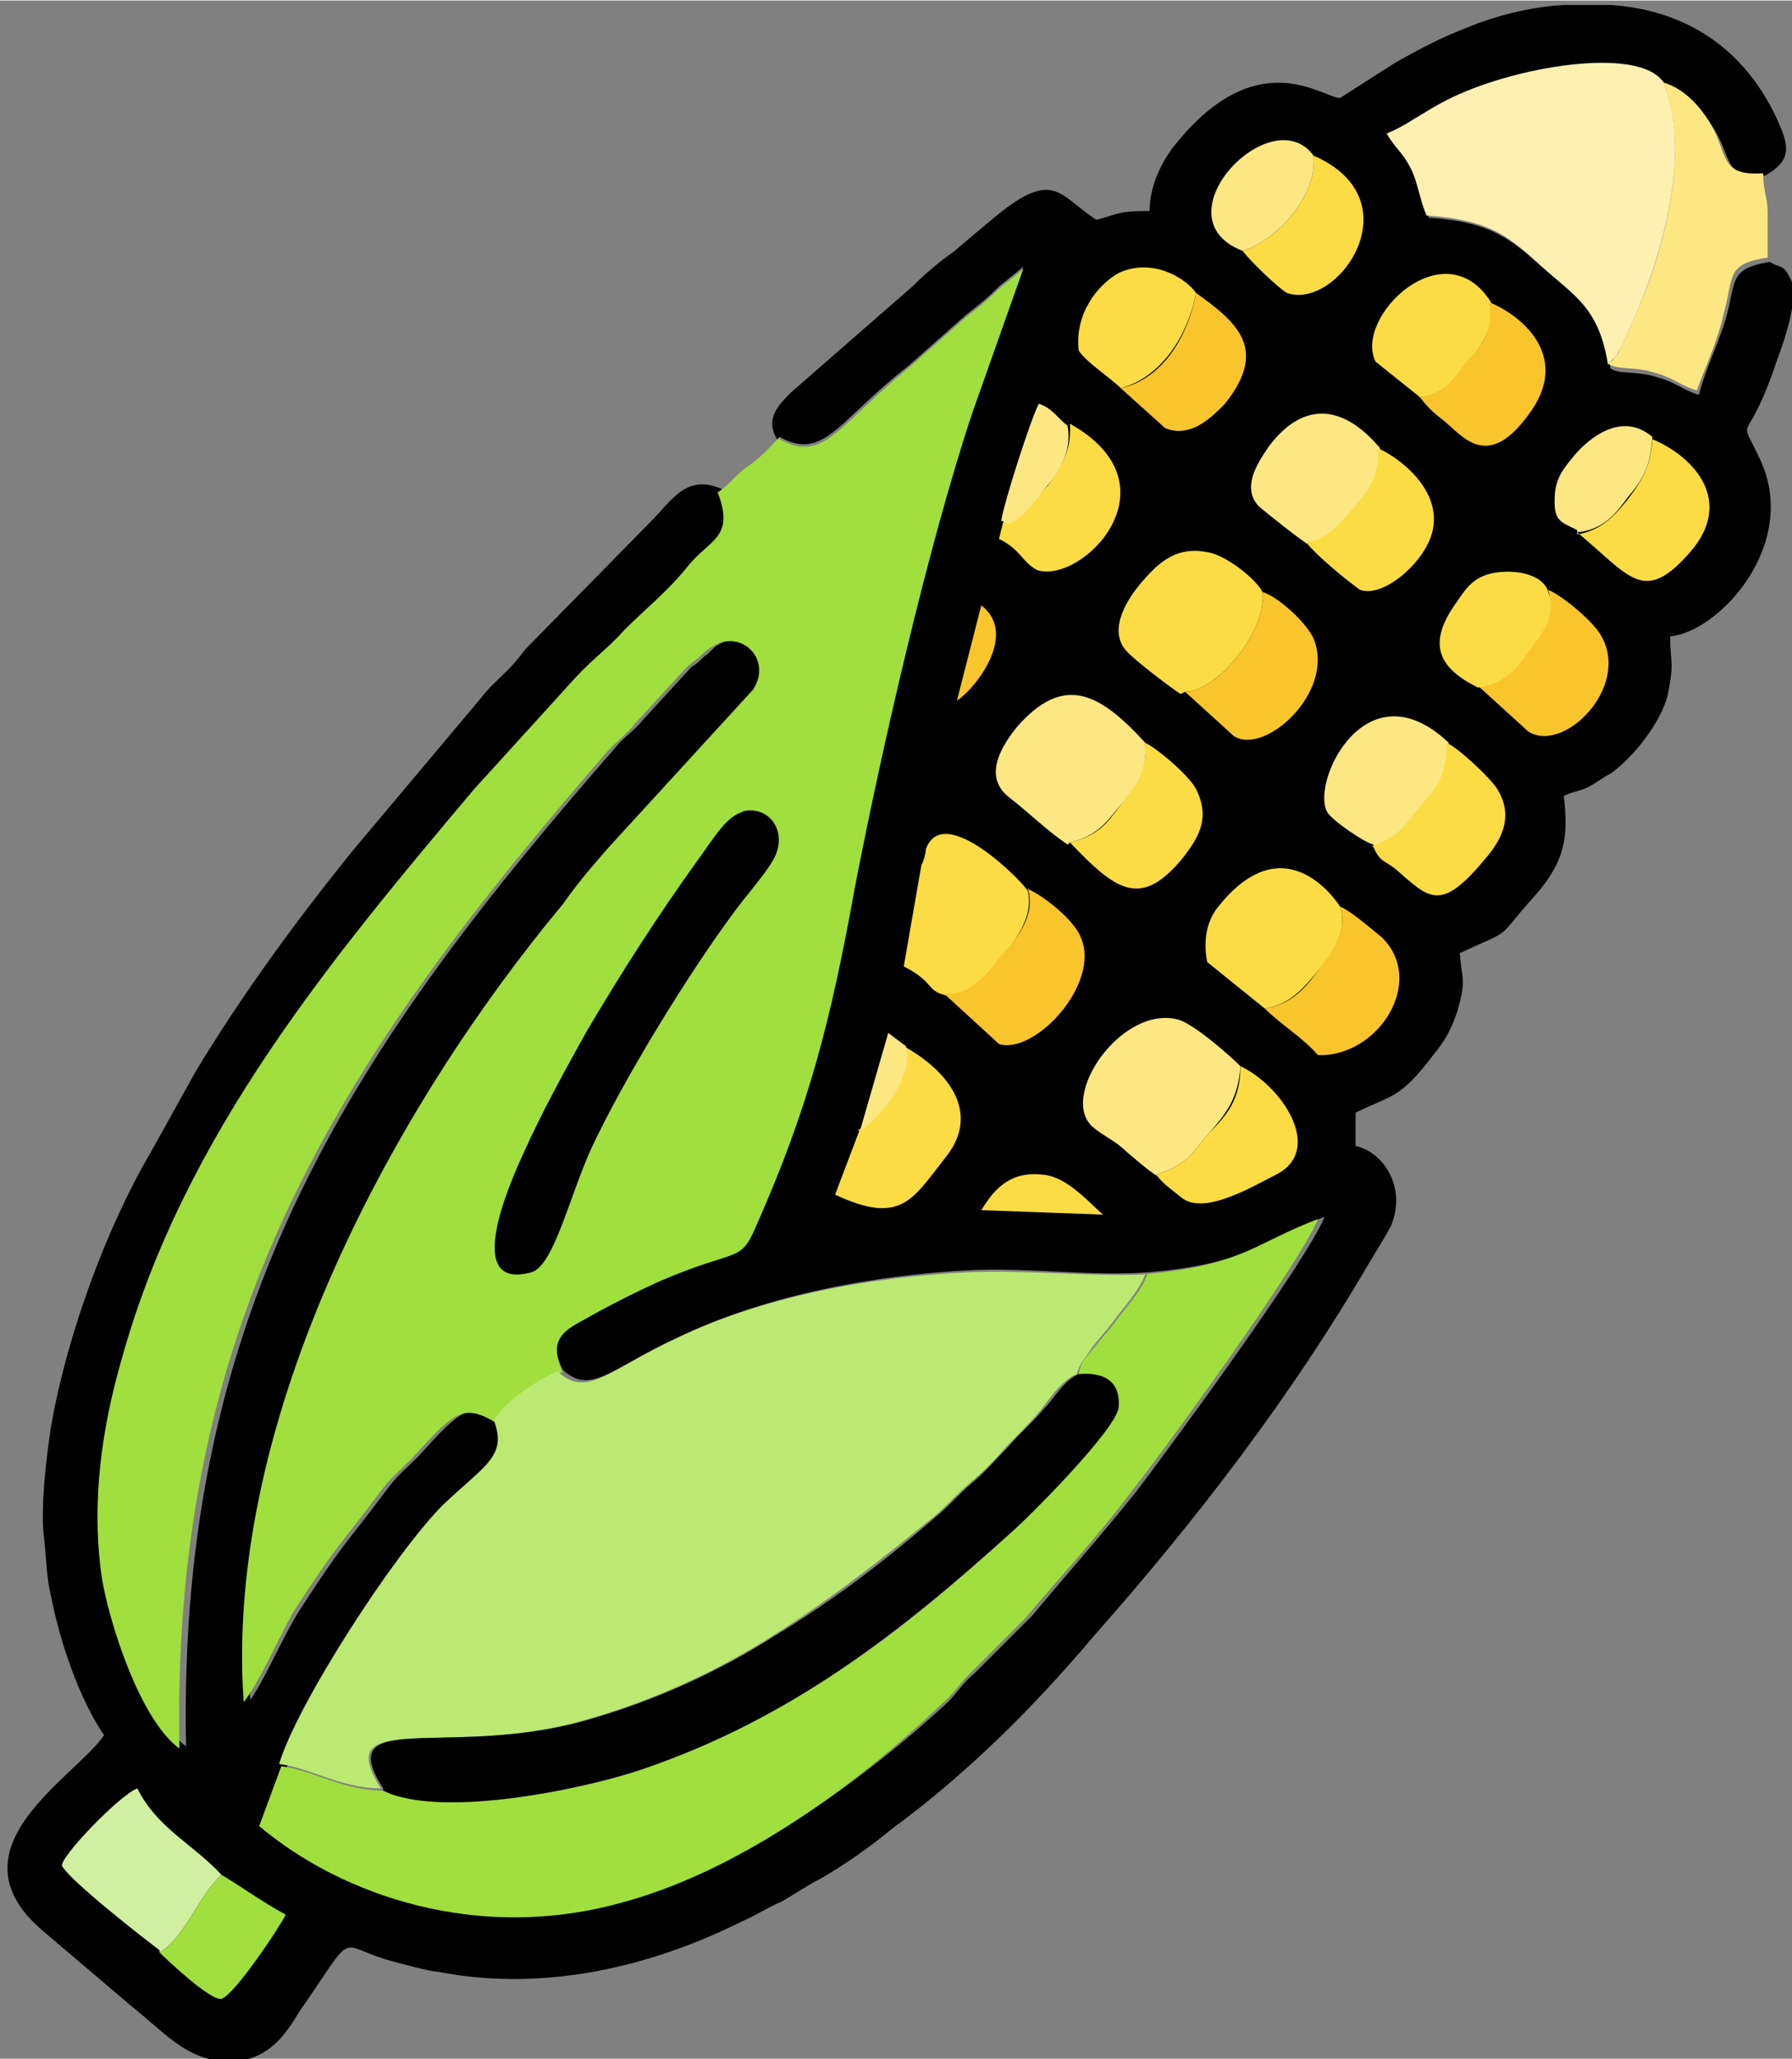 <?xml version="1.0" encoding="UTF-8"?>
<!DOCTYPE svg PUBLIC "-//W3C//DTD SVG 1.1//EN" "http://www.w3.org/Graphics/SVG/1.1/DTD/svg11.dtd">
<!-- Creator: CorelDRAW -->
<svg xmlns="http://www.w3.org/2000/svg" xml:space="preserve" width="13.926mm" height="16mm" version="1.1" style="shape-rendering:geometricPrecision; text-rendering:geometricPrecision; image-rendering:optimizeQuality; fill-rule:evenodd; clip-rule:evenodd"
viewBox="0 0 8.09 9.29"
 xmlns:xlink="http://www.w3.org/1999/xlink"
 xmlns:xodm="http://www.corel.com/coreldraw/odm/2003">
 <rect x="0" y="0" width="8.09" height="9.29" fill="#808080" stroke="none"/>
 <defs>
  <style type="text/css">
   <![CDATA[
    .fil0 {fill:black}
    .fil1 {fill:#A0DF3E}
    .fil2 {fill:#BBE972}
    .fil6 {fill:#D0EFA1}
    .fil7 {fill:#F8C52D}
    .fil5 {fill:#FCDC45}
    .fil4 {fill:#FDE782}
    .fil3 {fill:#FDF0B1}
   ]]>
  </style>
 </defs>
 <g id="Camada_x0020_1">
  <g id="_1433375303344">
   <path class="fil0" d="M3.52 1.97c0.2,0.11 0.26,-0.07 0.58,-0.32 0.09,-0.08 0.17,-0.15 0.26,-0.23 0.05,-0.04 0.09,-0.07 0.13,-0.11 0.04,-0.04 0.1,-0.08 0.13,-0.11l-0.23 0.65c-0.2,0.6 -0.41,1.52 -0.53,2.14 -0.11,0.61 -0.22,1 -0.45,1.54 -0.07,0.16 -0.08,0.09 -0.43,0.24 -0.11,0.05 -0.2,0.09 -0.3,0.15 -0.11,0.06 -0.22,0.09 -0.14,0.26 0.13,0.12 0.22,-0.01 0.53,-0.15 0.4,-0.19 0.89,-0.28 1.33,-0.3 0.27,-0.01 0.53,0.03 0.79,0.01 0.45,-0.04 0.5,-0.14 0.79,-0.25 -0.08,0.2 -0.72,1.07 -0.85,1.24 -0.16,0.2 -0.32,0.38 -0.47,0.56l-0.26 0.26c-0.05,0.04 -0.08,0.09 -0.12,0.13 -0.39,0.36 -0.93,0.75 -1.46,0.9 -0.63,0.17 -1.24,-0.03 -1.62,-0.35l0.1 -0.27c0.07,-0.27 0.51,-0.95 0.74,-1.17 0.19,-0.18 0.29,-0.22 0.23,-0.38 -0.15,-0.09 -0.19,-0.05 -0.38,0.16 -0.06,0.06 -0.1,0.09 -0.15,0.16 -0.18,0.24 -0.19,0.23 -0.39,0.54 -0.07,0.11 -0.16,0.32 -0.22,0.4 -0.1,-1.28 0.69,-2.69 1.44,-3.6 0.08,-0.09 0.14,-0.18 0.21,-0.26l0.65 -0.71c0.09,-0.14 -0.06,-0.28 -0.19,-0.19 -0.01,0 -0.04,0.04 -0.06,0.05 -0.02,0.02 -0.03,0.03 -0.06,0.05l-0.22 0.24c-0.04,0.05 -0.08,0.07 -0.12,0.12 -1.17,1.34 -1.98,2.52 -1.94,4.51 -0.18,-0.13 -0.32,-0.57 -0.35,-0.77 -0.05,-0.34 0,-0.68 0.09,-0.99 0.28,-1 0.96,-1.8 1.59,-2.57l0.4 -0.44c0.15,-0.17 0.17,-0.17 0.28,-0.28 0.1,-0.1 0.19,-0.18 0.28,-0.28 0.11,-0.13 0.23,-0.13 0.14,-0.34 -0.17,-0.08 -0.23,0.04 -0.34,0.15l-0.56 0.57c-0.08,0.11 -0.14,0.14 -0.2,0.22l-0.58 0.69c-0.25,0.31 -0.5,0.65 -0.71,1l-0.2 0.36c-0.2,0.34 -0.38,0.83 -0.45,1.24 -0.02,0.13 -0.05,0.37 -0.03,0.51 0.01,0.09 0.01,0.17 0.03,0.25 0.04,0.21 0.13,0.47 0.24,0.63 -0.13,0.19 -0.71,0.51 -0.28,0.88l0.4 0.34c0.15,0.12 0.24,0.23 0.4,0.25l0.08 0c0,-0 0.01,-0 0.01,-0 0.14,-0.02 0.21,-0.12 0.27,-0.22 0.27,-0.39 0.16,-0.3 0.42,-0.23 0.08,0.02 0.14,0.04 0.22,0.05 0.48,0.09 0.96,-0.03 1.36,-0.23 0.07,-0.03 0.11,-0.06 0.18,-0.09 0.07,-0.04 0.11,-0.07 0.17,-0.1 0.12,-0.07 0.22,-0.14 0.33,-0.23 0.34,-0.25 0.64,-0.55 0.91,-0.87 0.46,-0.52 0.89,-1.08 1.24,-1.68 0.03,-0.05 0.08,-0.13 0.1,-0.17 0.07,-0.17 -0.03,-0.33 -0.16,-0.36l0 -0.15c0.16,-0.08 0.2,-0.06 0.35,-0.26 0.05,-0.06 0.08,-0.11 0.11,-0.2 0.04,-0.14 0.02,-0.14 0.01,-0.26 0.26,-0.12 0.15,-0.05 0.34,-0.26 0.14,-0.16 0.15,-0.27 0.13,-0.45 0.04,-0.02 0.07,-0.02 0.11,-0.04 0.04,-0.02 0.06,-0.04 0.1,-0.06 0.1,-0.07 0.23,-0.23 0.26,-0.36 0.03,-0.15 0.01,-0.14 0.01,-0.26 0.22,-0.02 0.58,-0.41 0.41,-0.79 -0.11,-0.24 -0.07,-0.03 0.07,-0.45 0.03,-0.08 0.11,-0.3 0.06,-0.38 -0.03,-0.06 -0.04,-0.04 -0.09,-0.07 -0.19,0.03 -0.15,0.09 -0.2,0.26 -0.04,0.13 -0.09,0.22 -0.12,0.34 -0.07,-0.02 -0.11,-0.06 -0.19,-0.08 -0.09,-0.03 -0.17,-0.01 -0.21,-0.04 -0.03,-0.28 -0.15,-0.32 -0.3,-0.45 -0.15,-0.13 -0.23,-0.21 -0.52,-0.23 -0.03,-0.06 -0.04,-0.15 -0.07,-0.21 -0.04,-0.08 -0.07,-0.09 -0.11,-0.16 0.08,-0.03 0.17,-0.1 0.27,-0.15 0.29,-0.15 0.87,-0.25 0.98,-0.08 0.1,0.04 0.18,0.13 0.23,0.22 0.07,0.13 0.04,0.2 0.22,0.19 0.12,-0.07 0.11,-0.13 0.05,-0.26 -0.16,-0.34 -0.44,-0.49 -0.75,-0.51l-0.21 0c-0.16,0.01 -0.32,0.05 -0.48,0.12 -0.08,0.03 -0.21,0.1 -0.28,0.14l-0.25 0.16c-0.08,0 -0.38,-0.26 -0.76,0.23 -0.05,0.07 -0.1,0.17 -0.1,0.28 -0.14,0 -0.13,0.01 -0.24,0.04 -0.17,-0.11 -0.19,-0.23 -0.45,-0.02 -0.06,0.05 -0.12,0.1 -0.19,0.16 -0.07,0.05 -0.13,0.1 -0.19,0.16l-0.55 0.48c-0.07,0.07 -0.12,0.13 -0.05,0.23z"/>
   <path class="fil1" d="M3.52 1.97c-0.06,0.06 -0.07,0.08 -0.14,0.13 -0.06,0.04 -0.08,0.08 -0.14,0.12 0.08,0.21 -0.04,0.21 -0.14,0.34 -0.09,0.11 -0.18,0.18 -0.28,0.28 -0.11,0.12 -0.13,0.11 -0.28,0.28l-0.4 0.44c-0.64,0.76 -1.31,1.56 -1.59,2.57 -0.09,0.31 -0.14,0.65 -0.09,0.99 0.03,0.19 0.17,0.64 0.35,0.77 -0.04,-1.98 0.77,-3.16 1.94,-4.51 0.04,-0.04 0.08,-0.07 0.12,-0.12l0.22 -0.24c0.02,-0.02 0.03,-0.03 0.06,-0.05 0.01,-0.01 0.05,-0.05 0.06,-0.05 0.13,-0.09 0.28,0.05 0.19,0.19l-0.65 0.71c-0.07,0.08 -0.14,0.16 -0.21,0.26 -0.75,0.9 -1.53,2.31 -1.44,3.6 0.06,-0.07 0.16,-0.29 0.22,-0.4 0.2,-0.31 0.21,-0.3 0.39,-0.54 0.05,-0.07 0.09,-0.1 0.15,-0.16 0.19,-0.21 0.23,-0.25 0.38,-0.16 0.05,-0.09 0.19,-0.18 0.3,-0.23 -0.08,-0.17 0.04,-0.2 0.14,-0.26 0.11,-0.06 0.19,-0.1 0.3,-0.15 0.35,-0.15 0.36,-0.08 0.43,-0.24 0.24,-0.54 0.34,-0.93 0.45,-1.54 0.12,-0.62 0.33,-1.54 0.53,-2.14l0.23 -0.65c-0.03,0.03 -0.09,0.07 -0.13,0.11 -0.04,0.04 -0.08,0.07 -0.13,0.11 -0.09,0.08 -0.17,0.15 -0.26,0.23 -0.32,0.26 -0.38,0.43 -0.58,0.32z"/>
   <path class="fil2" d="M2.53 6.18c-0.11,0.05 -0.25,0.14 -0.3,0.23 0.06,0.16 -0.04,0.2 -0.23,0.38 -0.22,0.22 -0.66,0.9 -0.74,1.17 0.15,0.02 0.28,0.11 0.46,0.11 -0.23,-0.36 0.29,-0.14 0.89,-0.3 0.33,-0.09 0.63,-0.23 0.88,-0.39 0.27,-0.17 0.51,-0.36 0.73,-0.54 0.06,-0.05 0.1,-0.1 0.16,-0.15 0.06,-0.05 0.11,-0.1 0.16,-0.16 0.05,-0.05 0.11,-0.11 0.16,-0.17 0.04,-0.05 0.09,-0.13 0.16,-0.16 0.02,-0.06 0.04,-0.07 0.07,-0.12 0.03,-0.04 0.06,-0.07 0.09,-0.11 0.05,-0.07 0.12,-0.14 0.15,-0.22 -0.26,0.01 -0.52,-0.02 -0.79,-0.01 -0.45,0.02 -0.94,0.11 -1.33,0.3 -0.3,0.14 -0.4,0.27 -0.53,0.15z"/>
   <path class="fil1" d="M5.18 5.75c-0.03,0.08 -0.1,0.15 -0.15,0.22 -0.03,0.04 -0.06,0.07 -0.09,0.11 -0.04,0.05 -0.06,0.06 -0.07,0.12 0.11,-0.01 0.19,0.03 0.18,0.15 -0.01,0.1 -0.42,0.5 -0.48,0.56 -0.49,0.45 -0.98,0.83 -1.66,1.07 -0.25,0.09 -0.91,0.23 -1.18,0.1 -0.18,-0 -0.31,-0.09 -0.46,-0.11l-0.1 0.27c0.38,0.32 0.99,0.52 1.62,0.35 0.54,-0.14 1.07,-0.53 1.46,-0.9 0.05,-0.04 0.08,-0.09 0.12,-0.13l0.26 -0.26c0.16,-0.19 0.32,-0.36 0.47,-0.56 0.13,-0.16 0.77,-1.04 0.85,-1.24 -0.29,0.11 -0.34,0.21 -0.79,0.25z"/>
   <path class="fil0" d="M1.73 8.08c0.26,0.13 0.92,-0.01 1.18,-0.1 0.67,-0.23 1.16,-0.62 1.66,-1.07 0.07,-0.06 0.47,-0.46 0.48,-0.56 0.01,-0.12 -0.07,-0.16 -0.18,-0.15 -0.07,0.03 -0.11,0.11 -0.16,0.16 -0.05,0.06 -0.11,0.11 -0.16,0.17 -0.06,0.06 -0.1,0.11 -0.16,0.16 -0.06,0.05 -0.1,0.1 -0.16,0.15 -0.22,0.19 -0.45,0.37 -0.73,0.54 -0.25,0.16 -0.55,0.3 -0.88,0.39 -0.6,0.16 -1.12,-0.06 -0.89,0.3z"/>
   <path class="fil3" d="M7.26 1.64c0.02,-0.02 0.01,-0.01 0.03,-0.03 0.01,-0.01 0.02,-0.03 0.02,-0.03 0.01,-0.02 0.02,-0.04 0.03,-0.06 0.02,-0.05 0.04,-0.09 0.06,-0.14 0.12,-0.28 0.23,-0.73 0.11,-1.01 -0.11,-0.17 -0.69,-0.07 -0.98,0.08 -0.1,0.05 -0.19,0.12 -0.27,0.15 0.04,0.07 0.07,0.08 0.11,0.16 0.03,0.06 0.04,0.14 0.07,0.21 0.28,0.02 0.37,0.09 0.52,0.23 0.14,0.13 0.26,0.18 0.3,0.45z"/>
   <path class="fil0" d="M3.36 3.66c-0.08,0.02 -0.13,0.11 -0.21,0.22 -0.18,0.25 -0.34,0.5 -0.5,0.77 -0.1,0.18 -0.2,0.36 -0.29,0.56 -0.05,0.11 -0.28,0.62 0.04,0.53 0.1,-0.03 0.17,-0.34 0.27,-0.56 0.15,-0.32 0.44,-0.79 0.64,-1.06 0.05,-0.07 0.14,-0.17 0.18,-0.24 0.07,-0.12 -0.01,-0.25 -0.14,-0.22z"/>
   <path class="fil4" d="M7.26 1.64c0.05,0.03 0.12,0.01 0.21,0.04 0.08,0.02 0.12,0.06 0.19,0.08 0.04,-0.11 0.09,-0.21 0.12,-0.34 0.05,-0.18 0.01,-0.23 0.2,-0.26 0,-0.06 0,-0.14 0,-0.2 -0,-0.08 -0.02,-0.09 -0.02,-0.18 -0.18,0.01 -0.16,-0.06 -0.22,-0.19 -0.05,-0.1 -0.13,-0.19 -0.23,-0.22 0.12,0.28 0.01,0.74 -0.11,1.01 -0.02,0.05 -0.04,0.09 -0.06,0.14 -0.01,0.02 -0.02,0.04 -0.03,0.06 -0,0.01 -0.02,0.03 -0.02,0.03 -0.02,0.03 -0.01,0.01 -0.03,0.03z"/>
   <path class="fil4" d="M5.22 5.3c0.15,-0.05 0.16,-0.1 0.24,-0.19 0.07,-0.08 0.13,-0.15 0.14,-0.3 -0.05,-0.05 -0.21,-0.19 -0.28,-0.21 -0.26,-0.07 -0.55,0.36 -0.38,0.49 0.05,0.04 0.1,0.06 0.15,0.11 0.06,0.05 0.08,0.07 0.14,0.11z"/>
   <path class="fil4" d="M4.83 3.8c0.13,-0.03 0.17,-0.1 0.23,-0.17 0.07,-0.08 0.12,-0.14 0.11,-0.28 -0.21,-0.23 -0.37,-0.31 -0.58,-0.07 -0.08,0.1 -0.15,0.23 -0.03,0.32 0.09,0.07 0.17,0.15 0.26,0.21z"/>
   <path class="fil5" d="M4.27 4.49c0.11,0.01 0.2,-0.11 0.25,-0.17 0.05,-0.06 0.15,-0.18 0.12,-0.3 -0.01,-0.03 -0.38,-0.41 -0.46,-0.19 -0,0.01 -0.01,0.06 -0.02,0.07l-0.08 0.46c0.14,0.07 0.1,0.11 0.19,0.13z"/>
   <path class="fil5" d="M5.35 3.12c0.14,-0 0.37,-0.27 0.35,-0.45 -0.03,-0.06 -0.17,-0.17 -0.25,-0.18 -0.15,-0.03 -0.23,0.06 -0.3,0.14 -0.05,0.06 -0.15,0.2 -0.07,0.3 0.03,0.04 0.23,0.19 0.25,0.2z"/>
   <path class="fil6" d="M0.72 8.81c0.11,-0.06 0.18,-0.26 0.28,-0.35 -0.13,-0.14 -0.29,-0.21 -0.38,-0.39 -0.08,0.03 -0.35,0.31 -0.34,0.35 0.04,0.07 0.36,0.32 0.44,0.38z"/>
   <path class="fil5" d="M5.71 4.55c0.12,-0.02 0.18,-0.1 0.24,-0.17 0.05,-0.06 0.14,-0.17 0.1,-0.29 -0,-0 -0.24,-0.39 -0.55,-0 -0.05,0.06 -0.07,0.15 -0.05,0.25l0.26 0.21z"/>
   <path class="fil4" d="M5.9 2.45c0.11,-0.03 0.16,-0.09 0.22,-0.16 0.06,-0.07 0.11,-0.14 0.11,-0.27 -0.16,-0.19 -0.34,-0.22 -0.5,-0.01 -0.04,0.06 -0.13,0.18 -0.05,0.27 0.02,0.02 0.21,0.17 0.22,0.17z"/>
   <path class="fil5" d="M3.88 5.1l-0.11 0.29c0.3,0.14 0.35,0.02 0.5,-0.17 0.16,-0.2 0.01,-0.39 -0.19,-0.5 0.01,0.1 -0.02,0.17 -0.06,0.23 -0.03,0.05 -0.1,0.13 -0.15,0.15z"/>
   <path class="fil4" d="M6.2 3.82c0.13,-0.04 0.14,-0.08 0.21,-0.17 0.08,-0.1 0.12,-0.13 0.13,-0.3 -0.37,-0.35 -0.62,0.17 -0.55,0.31 0.02,0.04 0.17,0.14 0.21,0.15z"/>
   <path class="fil7" d="M4.27 4.49l0.24 0.22c0.16,0.05 0.46,-0.27 0.37,-0.48 -0.03,-0.08 -0.17,-0.19 -0.24,-0.22 0.04,0.12 -0.06,0.24 -0.12,0.3 -0.05,0.07 -0.15,0.19 -0.25,0.17z"/>
   <path class="fil5" d="M6.2 3.82c0.03,0.07 0.05,0.06 0.1,0.1 0.15,0.13 0.2,0.2 0.4,-0.04 0.07,-0.08 0.14,-0.19 0.06,-0.32 -0.03,-0.05 -0.18,-0.19 -0.23,-0.21 -0,0.17 -0.05,0.2 -0.13,0.3 -0.07,0.09 -0.09,0.12 -0.21,0.17z"/>
   <path class="fil5" d="M6.41 1.79c0.12,-0.01 0.17,-0.09 0.22,-0.16 0.06,-0.08 0.12,-0.15 0.1,-0.27 -0.21,-0.33 -0.62,0.07 -0.52,0.27l0.2 0.16z"/>
   <path class="fil7" d="M5.71 4.55c0.07,0.07 0.17,0.13 0.24,0.21 0.27,0.01 0.49,-0.33 0.29,-0.53 -0.05,-0.04 -0.14,-0.12 -0.19,-0.14 0.04,0.12 -0.05,0.22 -0.1,0.29 -0.06,0.08 -0.12,0.15 -0.24,0.17z"/>
   <path class="fil7" d="M5.35 3.12l0.22 0.2c0.14,0.09 0.46,-0.2 0.36,-0.44 -0.03,-0.07 -0.16,-0.19 -0.23,-0.21 0.02,0.18 -0.21,0.45 -0.35,0.45z"/>
   <path class="fil5" d="M4.83 3.8c0.21,0.22 0.32,0.3 0.51,0.07 0.06,-0.08 0.13,-0.17 0.06,-0.31 -0.03,-0.06 -0.17,-0.18 -0.23,-0.21 0.01,0.14 -0.05,0.2 -0.11,0.28 -0.06,0.08 -0.1,0.14 -0.23,0.17z"/>
   <path class="fil5" d="M5.06 1.75c0.18,-0.05 0.3,-0.23 0.34,-0.43 -0.05,-0.07 -0.2,-0.16 -0.35,-0.09 -0.09,0.05 -0.2,0.18 -0.18,0.35 0.03,0.05 0.14,0.12 0.19,0.17z"/>
   <path class="fil5" d="M7.12 2.4c0.24,0.2 0.3,0.33 0.51,0.09 0.2,-0.23 0.02,-0.43 -0.17,-0.51 -0.01,0.13 -0.05,0.19 -0.11,0.27 -0.05,0.06 -0.11,0.14 -0.23,0.16z"/>
   <path class="fil7" d="M6.68 3.1l0.22 0.2c0.16,0.1 0.46,-0.2 0.33,-0.43 -0.03,-0.06 -0.17,-0.18 -0.24,-0.21 0.03,0.12 -0.04,0.2 -0.09,0.27 -0.05,0.07 -0.1,0.14 -0.22,0.16z"/>
   <path class="fil7" d="M6.41 1.79c0.03,0.04 0.06,0.07 0.1,0.1 0.09,0.07 0.2,0.24 0.39,-0.02 0.19,-0.25 -0.01,-0.44 -0.18,-0.51 0.03,0.12 -0.03,0.2 -0.1,0.27 -0.05,0.07 -0.1,0.15 -0.22,0.16z"/>
   <path class="fil5" d="M5.22 5.3c0.03,0.04 0.06,0.06 0.11,0.1 0.1,0.09 0.33,-0.05 0.43,-0.1 0.22,-0.11 0.03,-0.4 -0.16,-0.49 -0,0.15 -0.06,0.22 -0.14,0.3 -0.08,0.09 -0.09,0.14 -0.24,0.19z"/>
   <path class="fil5" d="M4.53 2.35l-0.02 0.08c0.1,0.05 0.1,0.1 0.17,0.14 0.2,0.07 0.65,-0.38 0.15,-0.66 0.01,0.13 -0.05,0.21 -0.1,0.28 -0.04,0.04 -0.15,0.2 -0.19,0.15z"/>
   <path class="fil5" d="M5.9 2.45c0.05,0.06 0.17,0.16 0.24,0.21 0.11,0.04 0.31,-0.14 0.33,-0.28 0.03,-0.17 -0.14,-0.31 -0.25,-0.36 0.01,0.13 -0.05,0.2 -0.11,0.27 -0.06,0.07 -0.1,0.13 -0.22,0.16z"/>
   <path class="fil5" d="M6.68 3.1c0.12,-0.02 0.17,-0.09 0.22,-0.16 0.05,-0.07 0.13,-0.15 0.09,-0.27 -0.02,-0.07 -0.12,-0.1 -0.22,-0.09 -0.11,0.01 -0.15,0.07 -0.19,0.13 -0.14,0.19 -0.09,0.3 0.09,0.39z"/>
   <path class="fil5" d="M5.61 1.13c0.02,0.03 0.15,0.16 0.2,0.19 0.23,0.08 0.58,-0.42 0.12,-0.62 0.02,0.19 -0.18,0.39 -0.32,0.43z"/>
   <path class="fil7" d="M5.06 1.75l0.2 0.18c0.12,0.05 0.22,-0.06 0.27,-0.11 0.2,-0.25 0.05,-0.37 -0.13,-0.5 -0.04,0.21 -0.16,0.39 -0.34,0.43z"/>
   <path class="fil1" d="M0.72 8.81c0.03,0.03 0.23,0.22 0.28,0.21 0.06,-0.02 0.26,-0.32 0.29,-0.38 -0.11,-0.06 -0.19,-0.12 -0.29,-0.18 -0.1,0.09 -0.17,0.29 -0.28,0.35z"/>
   <path class="fil4" d="M5.61 1.13c0.14,-0.04 0.34,-0.24 0.32,-0.43 -0.19,-0.26 -0.71,0.28 -0.32,0.43z"/>
   <path class="fil4" d="M7.12 2.4c0.12,-0.01 0.18,-0.09 0.23,-0.16 0.07,-0.08 0.1,-0.14 0.11,-0.27 -0.14,-0.12 -0.29,0.01 -0.35,0.08 -0.04,0.05 -0.08,0.09 -0.09,0.17 -0.01,0.13 0.02,0.13 0.1,0.17z"/>
   <path class="fil4" d="M4.53 2.35c0.04,0.05 0.16,-0.11 0.19,-0.15 0.06,-0.07 0.12,-0.16 0.1,-0.28 -0.05,-0.04 -0.07,-0.08 -0.13,-0.1 -0.03,0.05 -0.16,0.45 -0.17,0.53z"/>
   <path class="fil5" d="M4.43 5.46l0.55 0.02c-0.06,-0.05 -0.16,-0.17 -0.27,-0.18 -0.16,-0.02 -0.23,0.08 -0.28,0.16z"/>
   <path class="fil4" d="M3.88 5.1c0.05,-0.02 0.12,-0.11 0.15,-0.15 0.04,-0.07 0.08,-0.14 0.06,-0.23l-0.08 -0.06 -0.13 0.45z"/>
   <path class="fil7" d="M4.32 3.16c0.08,-0.05 0.28,-0.3 0.11,-0.43l-0.11 0.43z"/>
  </g>
 </g>
</svg>
